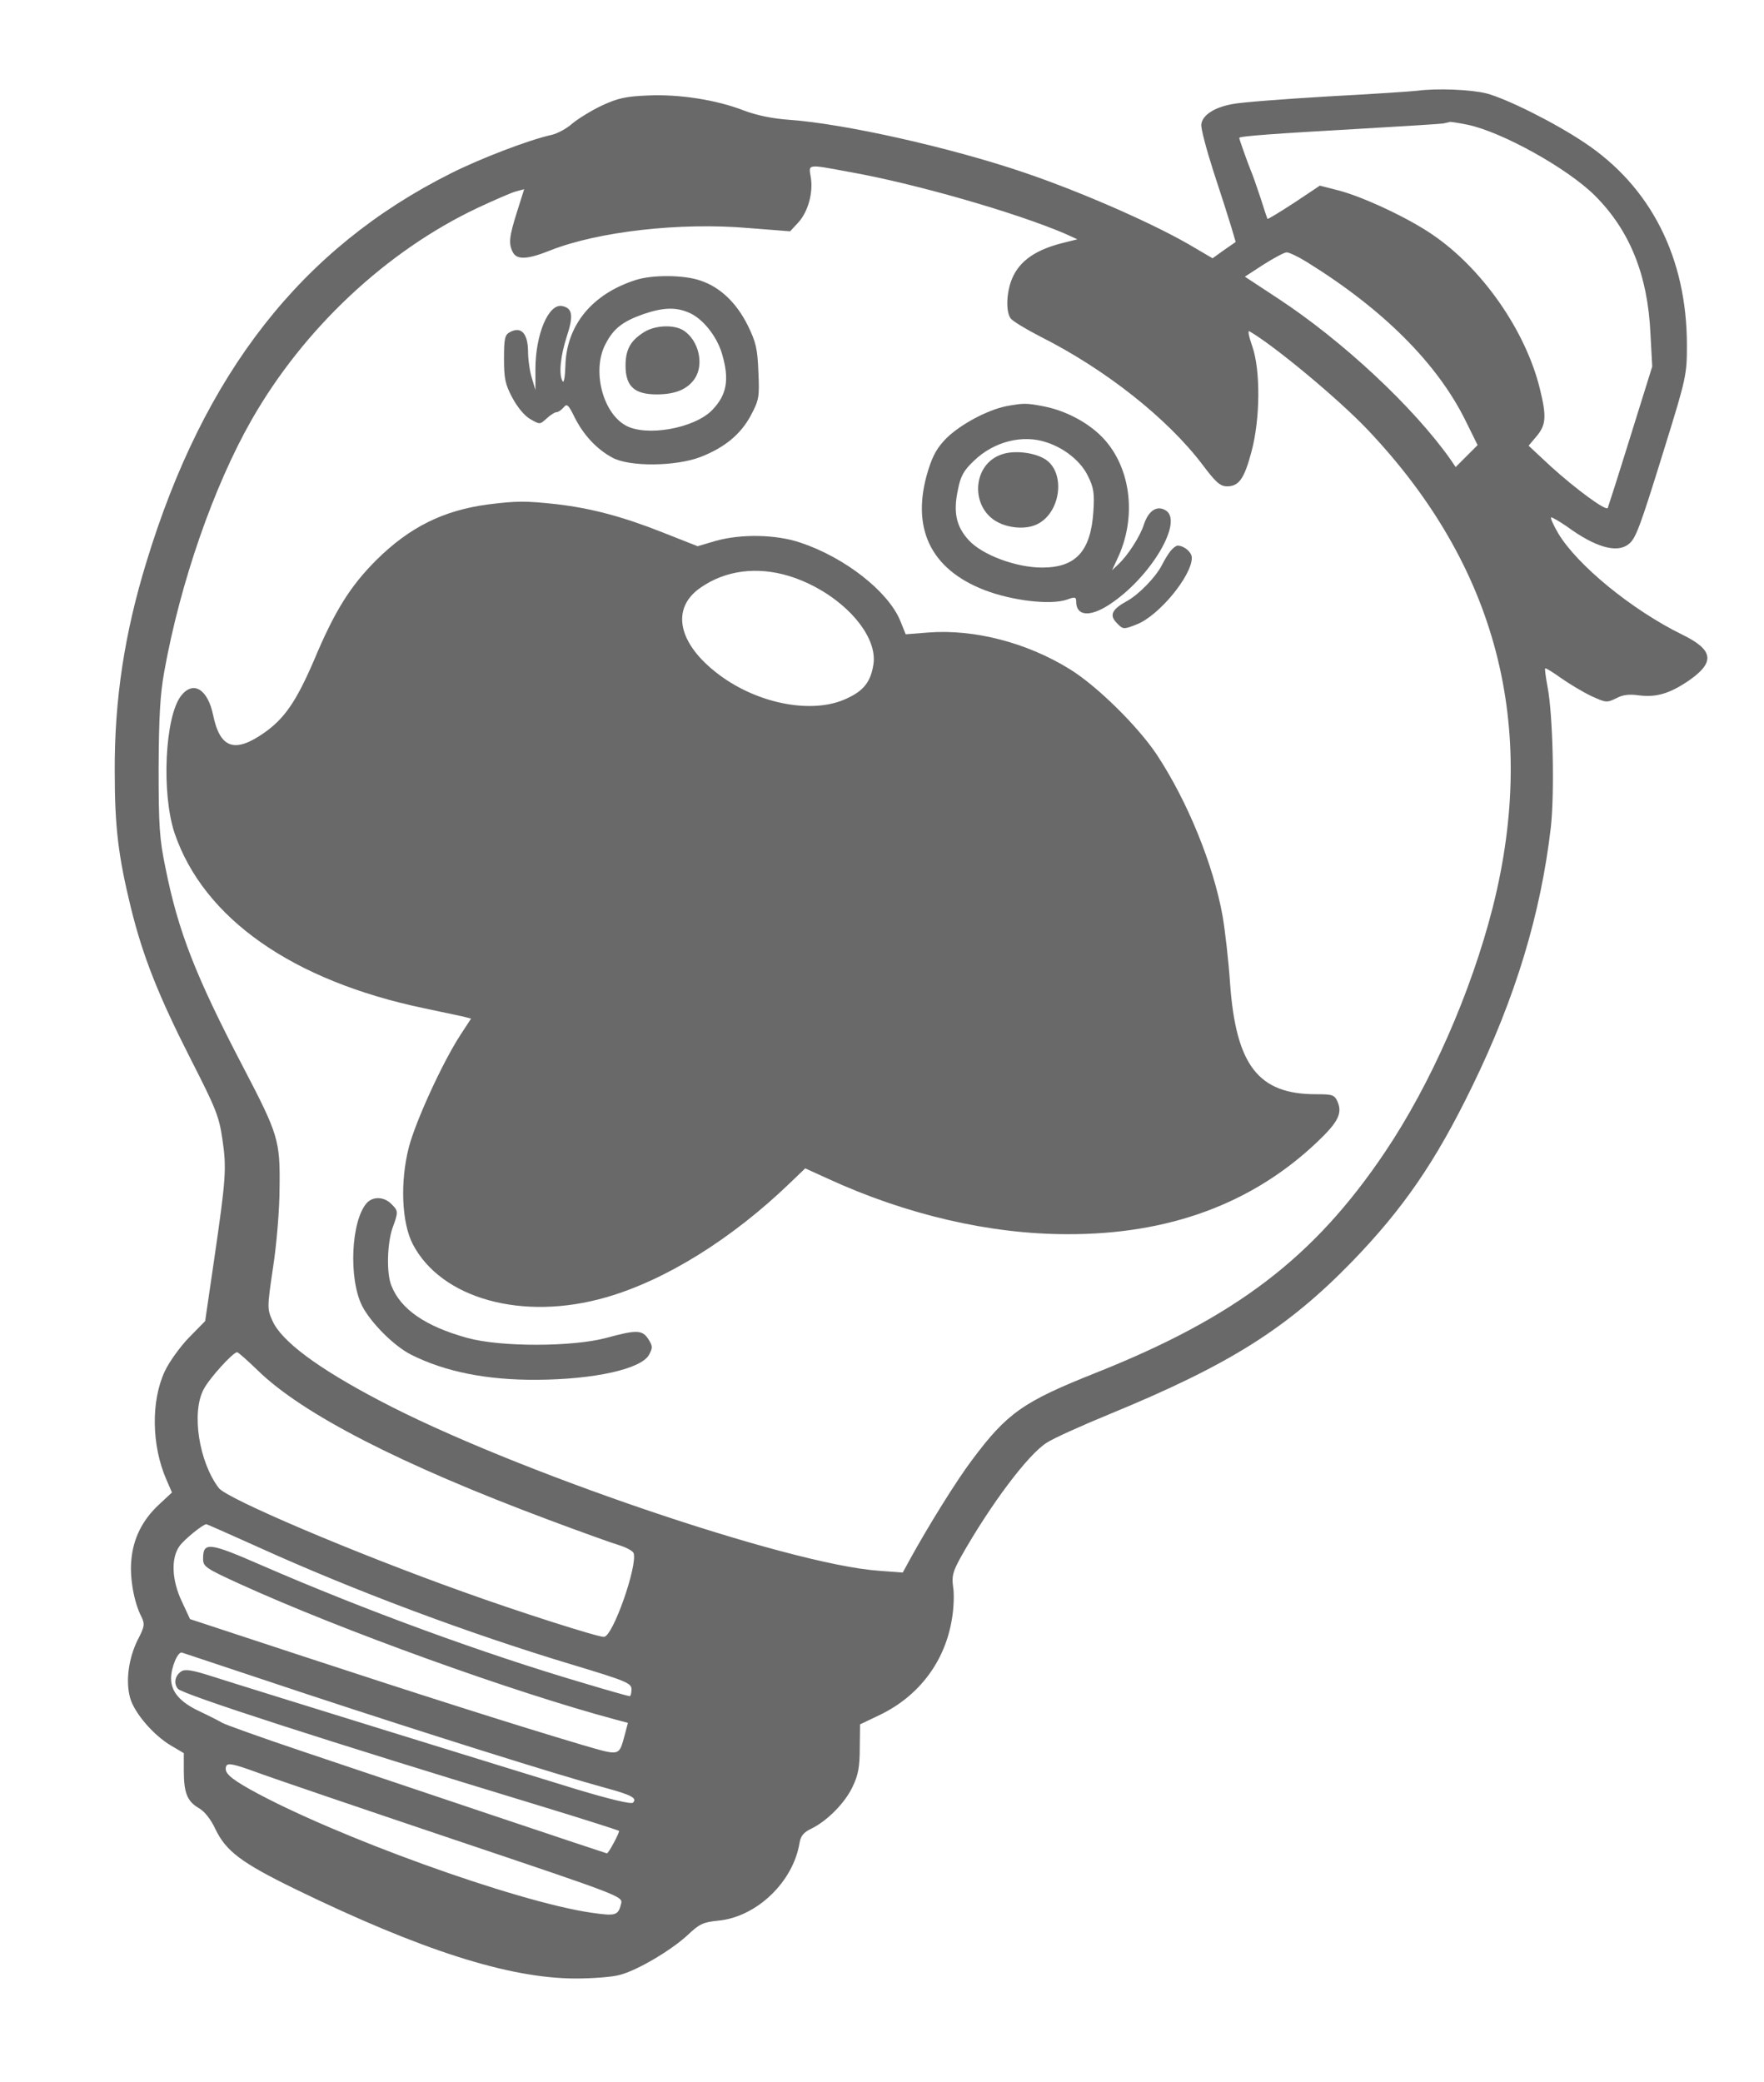 <?xml version="1.0" standalone="no"?>
<!DOCTYPE svg PUBLIC "-//W3C//DTD SVG 20010904//EN"
 "http://www.w3.org/TR/2001/REC-SVG-20010904/DTD/svg10.dtd">
<svg version="1.0" xmlns="http://www.w3.org/2000/svg"
 width="595pt" height="702pt" viewBox="0 0 595 702"
 preserveAspectRatio="xMidYMid meet">

<g transform="translate(0,702) scale(0.1,-0.1)"
fill="#696969" stroke="none">
<path d="M4780 6714 c-14 -2 -148 -11 -298 -19 -151 -9 -297 -20 -325 -26 -61
-11 -101 -37 -105 -68 -2 -13 17 -84 41 -159 25 -76 52 -160 60 -187 l15 -51
-39 -27 -39 -28 -58 34 c-127 77 -382 189 -580 256 -251 85 -606 164 -790 177
-57 4 -109 15 -152 31 -92 36 -218 56 -325 51 -74 -3 -101 -9 -155 -34 -36
-17 -81 -45 -100 -61 -19 -17 -51 -34 -70 -38 -73 -16 -237 -78 -340 -130
-503 -252 -832 -673 -1026 -1310 -74 -241 -108 -464 -107 -705 0 -190 12 -286
54 -459 41 -167 94 -300 204 -516 82 -161 94 -189 105 -266 15 -99 12 -134
-28 -409 l-30 -205 -55 -56 c-29 -30 -66 -81 -81 -113 -47 -100 -45 -250 5
-365 l19 -44 -44 -41 c-56 -52 -87 -115 -93 -187 -6 -59 9 -143 34 -191 12
-25 11 -33 -13 -79 -30 -61 -41 -138 -25 -195 14 -50 78 -125 137 -160 l44
-26 0 -58 c0 -75 11 -104 50 -127 20 -11 41 -38 56 -70 36 -76 89 -115 269
-203 426 -207 720 -301 945 -302 58 0 125 5 150 12 59 15 174 83 230 135 39
37 52 43 102 48 130 12 254 131 275 263 4 23 14 35 39 47 54 26 115 88 140
142 19 39 24 68 24 130 l1 80 69 33 c131 64 218 180 241 323 6 35 8 83 4 107
-5 37 -2 51 28 105 98 173 225 343 288 382 21 14 116 57 211 96 406 167 599
289 819 515 172 178 281 336 404 589 147 301 232 583 266 875 13 118 7 381
-11 473 -6 33 -10 61 -8 63 2 2 26 -13 54 -33 27 -19 72 -46 101 -60 50 -23
53 -23 84 -8 22 12 44 15 78 10 59 -7 103 6 169 51 87 61 82 102 -22 153 -172
84 -358 237 -421 344 -15 26 -26 50 -23 52 2 2 26 -12 54 -31 94 -69 167 -90
206 -60 25 18 38 52 123 327 73 235 75 246 75 345 0 295 -122 535 -347 684
-102 68 -261 147 -329 165 -52 13 -166 18 -234 9z m172 -115 c116 -25 336
-147 428 -239 117 -117 178 -267 187 -465 l6 -111 -73 -234 c-40 -129 -75
-238 -77 -243 -6 -11 -107 63 -193 141 l-74 69 27 32 c32 38 34 67 11 160 -48
196 -195 407 -364 521 -82 56 -230 125 -312 147 l-66 17 -87 -58 c-48 -31 -88
-56 -90 -54 -1 2 -12 35 -24 73 -13 39 -27 79 -32 90 -8 19 -39 105 -39 110 0
6 130 15 395 30 154 9 287 17 295 19 8 2 18 4 22 5 4 0 31 -4 60 -10z m-2086
-159 c220 -39 557 -136 724 -207 l44 -20 -48 -12 c-93 -23 -147 -61 -172 -120
-20 -47 -22 -115 -4 -136 8 -9 52 -36 99 -60 219 -110 429 -276 547 -432 45
-60 60 -73 83 -73 40 0 58 26 82 116 30 110 31 276 3 356 -11 31 -16 54 -10
51 82 -47 298 -226 398 -331 436 -459 578 -998 423 -1612 -73 -286 -209 -596
-364 -826 -239 -355 -503 -556 -976 -744 -244 -97 -298 -135 -416 -293 -53
-70 -149 -225 -210 -336 l-24 -44 -80 6 c-305 21 -1244 341 -1685 574 -210
110 -331 201 -361 269 -18 40 -18 45 2 180 12 77 22 197 22 269 2 159 -4 179
-122 405 -162 310 -220 459 -263 674 -20 96 -23 141 -23 336 1 173 5 248 19
325 54 301 167 625 294 848 176 309 456 571 763 716 58 27 117 53 131 56 l26
7 -24 -76 c-27 -85 -29 -108 -14 -137 14 -26 50 -24 127 7 160 63 436 95 668
75 l140 -11 27 29 c34 37 51 101 43 152 -8 47 -15 46 131 19z m1541 -303 c257
-159 440 -341 536 -535 l41 -83 -37 -37 -37 -37 -17 25 c-124 176 -364 401
-586 546 l-108 71 63 41 c35 22 70 41 78 41 8 0 38 -14 67 -32z m-3539 -3737
c152 -149 485 -319 982 -505 107 -40 215 -79 239 -86 23 -7 45 -19 48 -26 15
-40 -70 -283 -100 -283 -23 0 -289 85 -475 152 -364 130 -797 314 -824 350
-67 88 -93 255 -51 333 19 37 99 125 113 125 3 0 34 -27 68 -60z m-2 -595
c326 -148 710 -292 1062 -398 186 -56 202 -63 202 -84 0 -13 -3 -23 -6 -23 -4
0 -75 20 -158 45 -333 98 -733 244 -1085 397 -176 77 -196 79 -196 22 0 -27 7
-32 125 -86 345 -157 923 -365 1267 -457 l41 -11 -10 -38 c-21 -76 -14 -74
-145 -36 -213 63 -562 174 -945 300 l-377 124 -27 58 c-35 73 -38 148 -8 189
17 23 79 73 90 73 2 0 79 -34 170 -75z m169 -498 c391 -129 838 -270 1010
-317 85 -23 105 -34 90 -49 -6 -6 -80 12 -190 45 -196 60 -1099 339 -1233 382
-63 20 -87 24 -100 16 -22 -14 -27 -41 -12 -59 16 -19 505 -177 1219 -394 145
-44 266 -83 269 -85 3 -4 -35 -76 -41 -76 -3 0 -683 228 -1027 344 -140 47
-262 91 -270 96 -8 5 -43 23 -77 39 -66 31 -96 66 -96 111 0 37 23 92 37 87 6
-2 195 -65 421 -140z m498 -491 c565 -190 568 -191 562 -216 -10 -40 -18 -42
-101 -30 -254 37 -869 259 -1151 416 -69 39 -88 57 -80 78 5 12 24 8 104 -21
54 -20 354 -122 666 -227z"/>
<path d="M2145 6076 c-148 -47 -235 -153 -238 -291 -1 -35 -5 -58 -9 -51 -14
21 -8 85 14 152 23 70 19 95 -16 102 -46 9 -90 -96 -90 -213 l0 -70 -12 40
c-7 22 -13 63 -13 92 -1 60 -24 83 -61 63 -17 -9 -20 -21 -20 -89 0 -67 4 -87
28 -132 17 -32 41 -61 60 -72 33 -19 33 -19 56 2 12 11 27 21 33 21 6 0 16 7
24 16 11 14 16 10 37 -33 30 -60 75 -108 127 -136 58 -32 215 -30 298 2 82 32
136 77 170 141 27 51 29 61 25 146 -3 78 -8 100 -36 157 -38 76 -93 129 -160
151 -54 19 -161 20 -217 2z m178 -110 c46 -19 94 -78 112 -138 26 -87 17 -139
-32 -190 -60 -63 -225 -92 -294 -52 -78 45 -112 187 -67 273 27 53 58 77 129
102 65 22 108 24 152 5z"/>
<path d="M2174 5901 c-47 -29 -64 -59 -64 -114 0 -70 30 -97 105 -97 63 0 104
17 129 54 31 48 13 126 -36 160 -31 22 -96 20 -134 -3z"/>
<path d="M3393 5650 c-63 -13 -151 -60 -199 -106 -32 -32 -47 -58 -63 -109
-60 -193 6 -334 190 -405 94 -36 223 -51 278 -32 27 10 31 9 31 -7 0 -48 45
-53 110 -11 140 90 256 285 190 320 -29 16 -56 -3 -71 -47 -13 -42 -56 -108
-88 -137 l-20 -19 18 39 c65 136 47 300 -43 401 -49 55 -129 98 -207 113 -58
11 -67 11 -126 0z m138 -122 c61 -20 116 -65 139 -114 19 -38 22 -57 18 -119
-9 -134 -59 -189 -173 -189 -88 0 -203 43 -248 93 -42 46 -52 94 -36 169 9 46
19 65 54 98 67 65 165 90 246 62z"/>
<path d="M3383 5489 c-108 -32 -113 -191 -7 -235 41 -17 91 -18 124 -1 82 42
95 183 19 222 -37 20 -98 26 -136 14z"/>
<path d="M1647 5319 c-152 -20 -266 -77 -378 -188 -88 -88 -141 -173 -210
-338 -60 -139 -100 -198 -172 -247 -96 -66 -145 -49 -168 62 -18 88 -67 118
-108 66 -55 -70 -67 -330 -22 -464 98 -287 397 -497 841 -590 58 -12 117 -25
132 -28 l27 -7 -36 -55 c-61 -94 -151 -291 -174 -379 -30 -117 -24 -254 13
-326 96 -185 371 -261 652 -180 202 58 426 198 622 387 l50 48 77 -35 c263
-121 546 -187 807 -187 341 -1 622 102 841 309 73 69 88 99 70 139 -10 22 -17
24 -73 24 -194 0 -269 98 -289 374 -5 77 -17 179 -25 226 -31 174 -119 389
-222 545 -64 96 -202 232 -293 288 -145 90 -323 136 -478 124 l-76 -6 -19 47
c-41 98 -186 212 -336 262 -82 28 -200 30 -286 6 l-61 -18 -114 45 c-136 54
-243 83 -364 97 -102 11 -132 11 -228 -1z m1013 -241 c167 -51 303 -193 286
-299 -9 -58 -33 -89 -91 -115 -113 -53 -297 -19 -430 81 -139 104 -164 224
-61 294 84 58 189 71 296 39z"/>
<path d="M3949 5163 c-8 -10 -21 -31 -29 -47 -21 -42 -80 -102 -119 -123 -51
-28 -60 -48 -34 -74 21 -22 23 -22 66 -5 75 28 187 164 187 225 0 19 -26 41
-48 41 -5 0 -15 -8 -23 -17z"/>
<path d="M1237 2963 c-53 -60 -62 -256 -15 -348 30 -57 107 -134 164 -163 115
-58 256 -86 424 -85 193 1 352 36 379 84 13 24 13 29 -2 53 -21 32 -40 32
-143 4 -113 -30 -354 -31 -467 0 -142 39 -226 97 -257 177 -17 42 -14 142 4
194 20 55 20 57 -4 81 -25 25 -62 26 -83 3z"/>
</g>
</svg>
